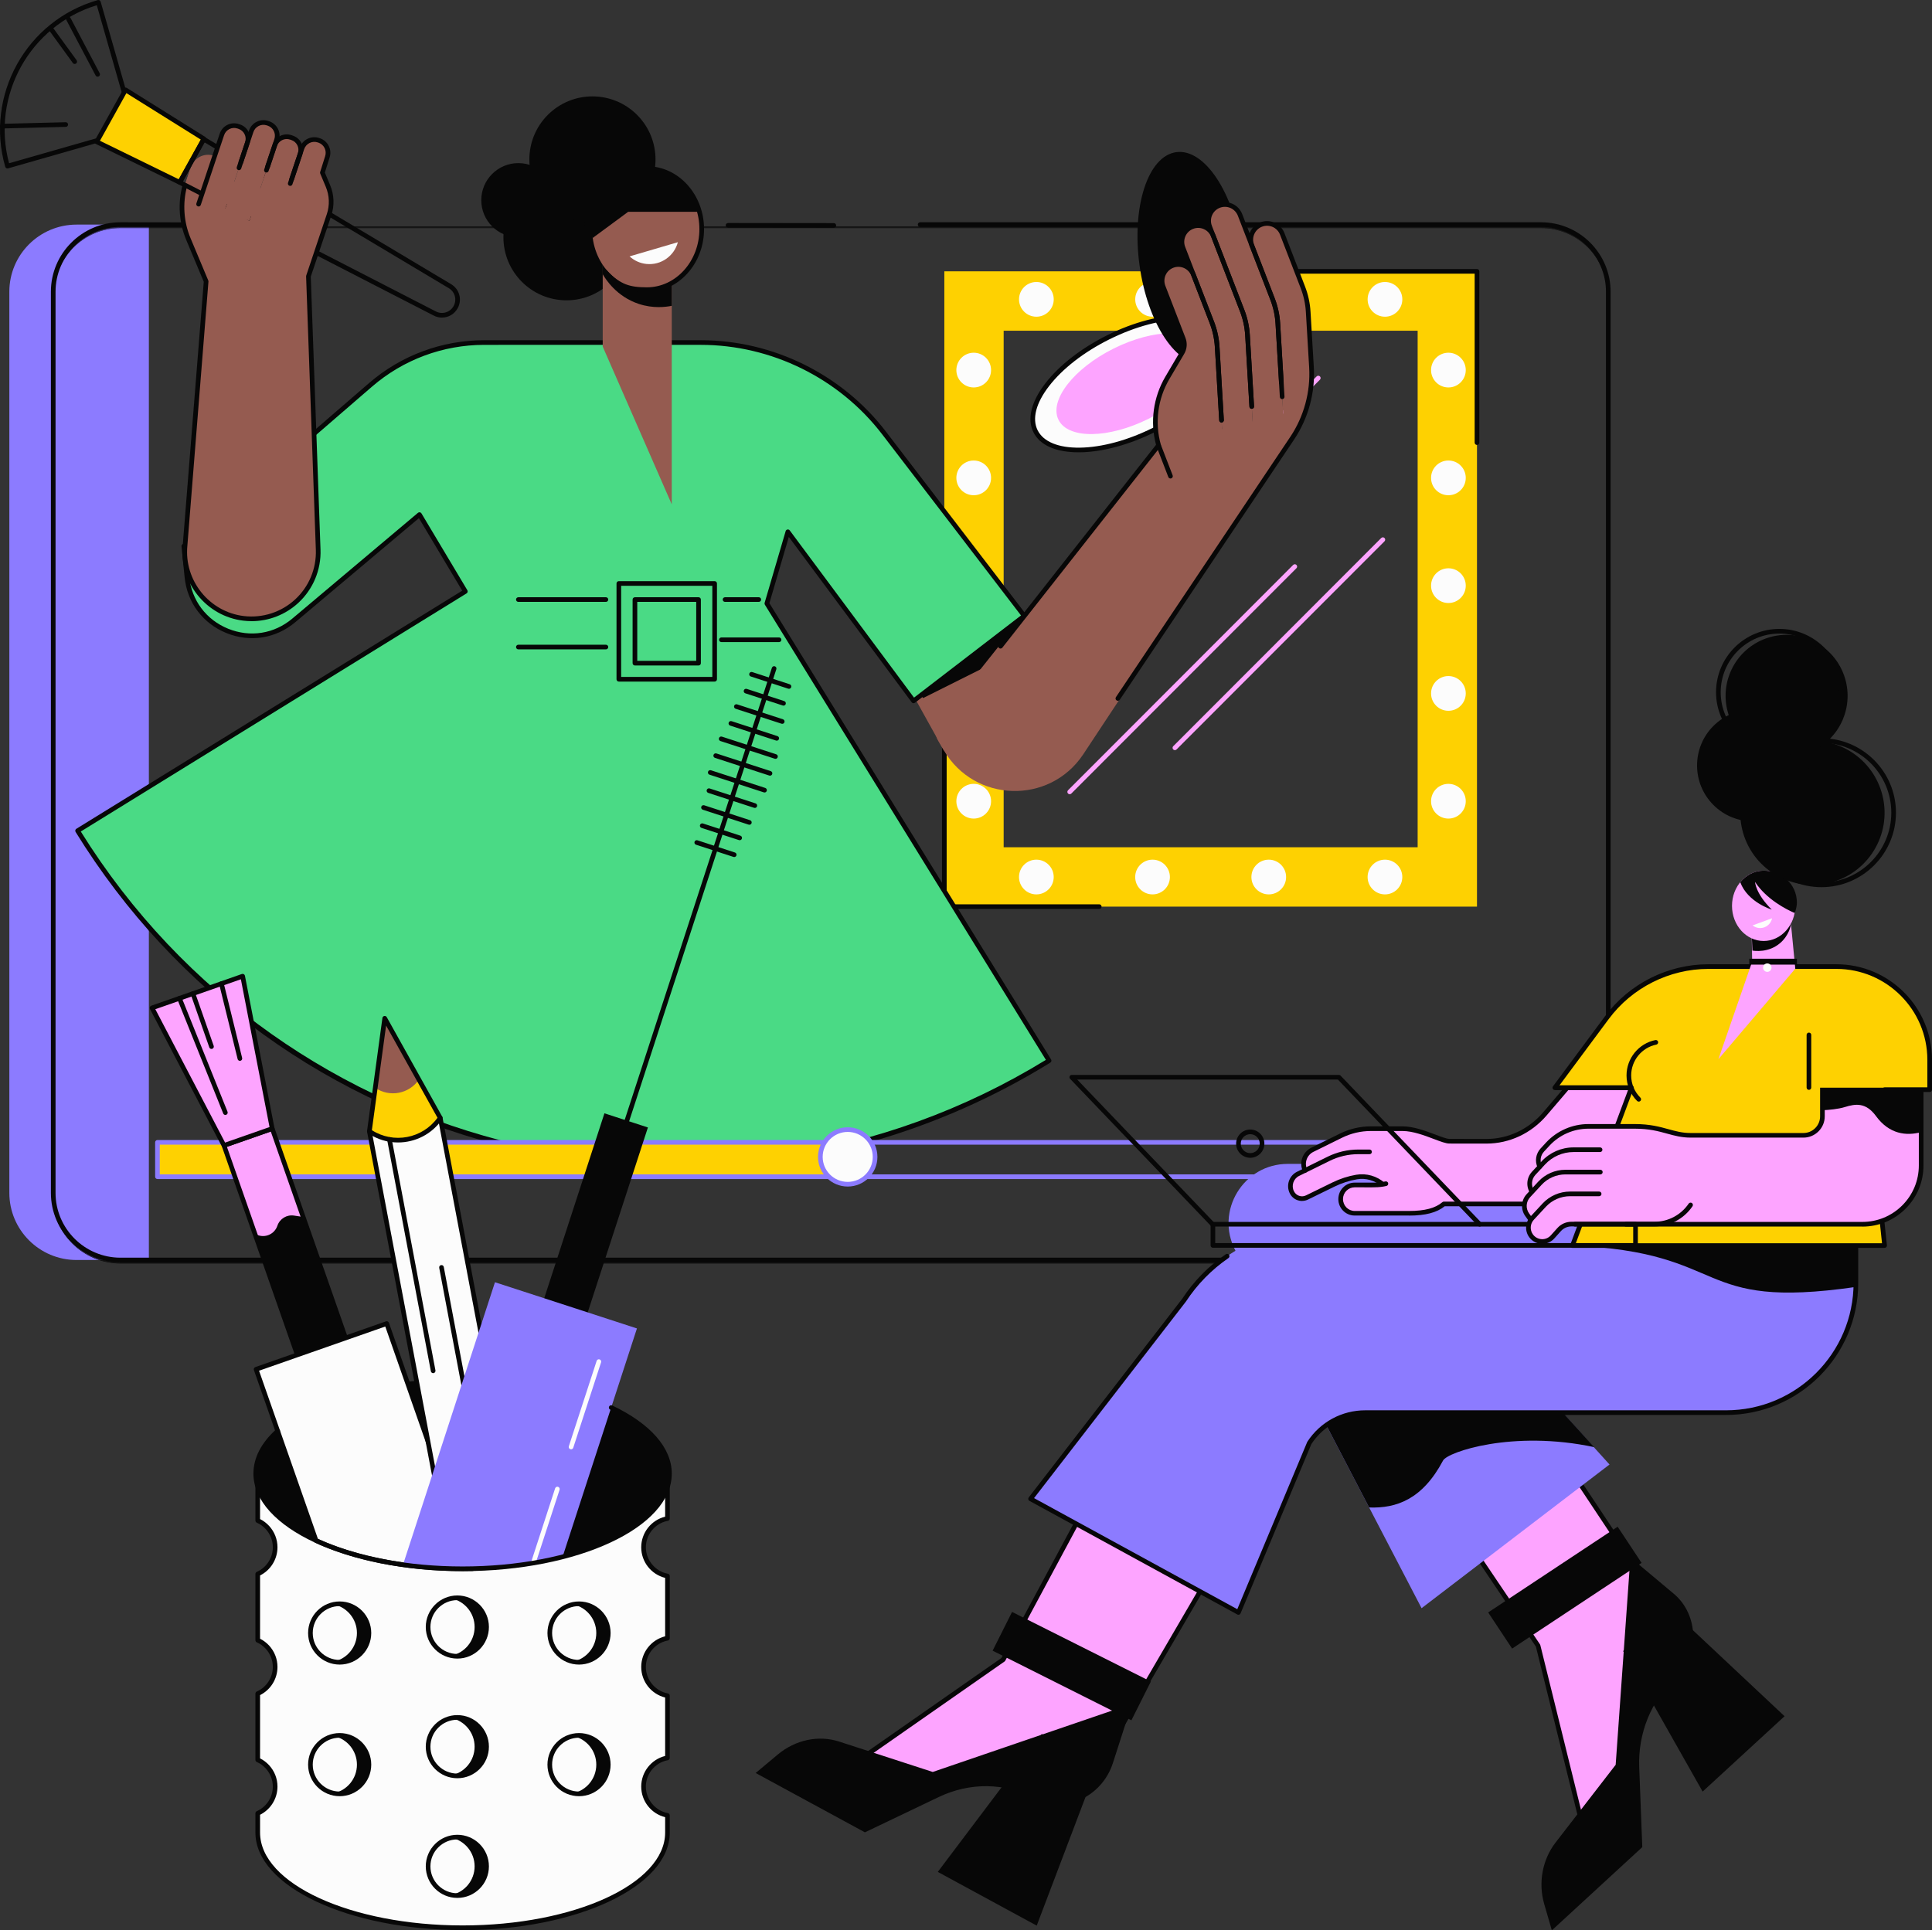 <svg id="_Слой_2" xmlns="http://www.w3.org/2000/svg" width="1080" height="1079.33" viewBox="0 0 1080 1079.33"><rect x="0" y="0" width="1080" height="1079.33" fill="#333333" stroke="none"/><g id="Beauty_541066350"><g id="Beauty_541066350-2"><g><g><path d="M42.83 125.58h40.39V704.52H42.83c-20.77.0-37.61-16.81-37.61-37.54V163.12c0-20.73 16.84-37.54 37.61-37.54z" fill="#8c7bff"/><g><path d="M67.36 127.52c-20.49.0-37.15 16.63-37.15 37.06v503.87c0 20.45 16.66 37.06 37.15 37.06H861.43c20.47.0 37.13-16.61 37.13-37.06V164.58c0-20.43-16.66-37.06-37.13-37.06H67.36zm0 578.14c-20.57.0-37.3-16.68-37.3-37.21V164.58c0-20.51 16.73-37.21 37.3-37.21H861.43c20.55.0 37.28 16.7 37.28 37.21v503.87c0 20.53-16.73 37.21-37.28 37.21H67.36z" fill="#070707"/><path d="M29.92 164.58c0-20.59 16.79-37.35 37.44-37.35H861.43c20.63.0 37.43 16.76 37.43 37.35v503.87c0 16.53-10.82 30.6-25.76 35.5-3.68 1.22-7.6 1.87-11.67 1.87H67.36c-20.65.0-37.44-16.76-37.44-37.37V164.58zm.15 503.87c0 20.53 16.73 37.21 37.3 37.21H861.43c20.55.0 37.28-16.68 37.28-37.21V164.58c0-20.51-16.73-37.21-37.28-37.21H67.36c-20.57.0-37.3 16.7-37.3 37.21v503.87z" fill="#070707"/><path d="M29.89 668.45c0 20.63 16.81 37.39 37.47 37.39H861.43c4.07.0 7.99-.65 11.67-1.88 14.95-4.87 25.79-18.94 25.79-35.5V164.58c0-20.61-16.81-37.39-37.46-37.39H67.36c-20.67.0-37.47 16.78-37.47 37.39v503.87zm37.47 37.69c-20.83.0-37.77-16.91-37.77-37.69V164.58c0-20.77 16.94-37.68 37.77-37.68H861.43c20.81.0 37.75 16.91 37.75 37.68v503.87c0 20.79-16.94 37.69-37.75 37.69H67.36z" fill="#070707"/><path d="M67.36 706.47c-21.01.0-38.09-17.05-38.09-38.02V164.58c0-20.95 17.09-38 38.09-38H861.43c20.99.0 38.08 17.05 38.08 38v503.87c0 20.97-17.09 38.02-38.08 38.02H67.36zm-37.8-38.02c0 20.8 16.96 37.71 37.8 37.71H861.43c20.83.0 37.78-16.91 37.78-37.71V164.58c0-20.79-16.96-37.71-37.78-37.71H67.36c-20.84.0-37.8 16.92-37.8 37.71v503.87z" fill="#070707"/></g><path d="M861.43 705.82H67.36c-21.46.0-38.91-17.42-38.91-38.84V163.12c0-21.42 17.46-38.84 38.91-38.84l81.62.1c.72.0 1.3.58 1.3 1.3.0.72-.58 1.3-1.3 1.3h0l-81.62-.1c-20.02.0-36.31 16.26-36.31 36.24v503.86c0 19.98 16.29 36.24 36.31 36.24H861.43c20.02.0 36.31-16.26 36.31-36.24V163.12c0-19.98-16.29-36.24-36.31-36.24h-347.07c-.72.0-1.3-.58-1.3-1.3s.58-1.3 1.3-1.3h347.07c21.46.0 38.91 17.42 38.91 38.84v503.86c0 21.42-17.46 38.84-38.91 38.84z" fill="#070707"/><path d="M466.1 127.35h0l-59.11-.07c-.72.0-1.3-.58-1.3-1.3.0-.72.58-1.3 1.3-1.3h0l59.11.07c.72.0 1.3.58 1.3 1.3.0.72-.58 1.3-1.3 1.3z" fill="#070707"/></g><g><g><path d="M825.64 506.93H527.89V151.71h297.75V506.93zm-264.59-33.2h231.42V184.92H561.05V473.72z" fill="#fed101"/><g><g><ellipse cx="809.67" cy="206.93" rx="9.7" ry="9.71" fill="#fcfcfc"/><ellipse cx="809.67" cy="267.2" rx="9.7" ry="9.71" fill="#fcfcfc"/><ellipse cx="809.67" cy="327.46" rx="9.7" ry="9.71" fill="#fcfcfc"/><ellipse cx="809.67" cy="387.72" rx="9.7" ry="9.71" fill="#fcfcfc"/><ellipse cx="809.67" cy="447.99" rx="9.7" ry="9.71" fill="#fcfcfc"/></g><g><ellipse cx="544.31" cy="206.93" rx="9.7" ry="9.71" fill="#fcfcfc"/><ellipse cx="544.31" cy="267.2" rx="9.7" ry="9.71" fill="#fcfcfc"/><ellipse cx="544.31" cy="327.46" rx="9.7" ry="9.71" fill="#fcfcfc"/><ellipse cx="544.31" cy="387.72" rx="9.7" ry="9.71" fill="#fcfcfc"/><ellipse cx="544.31" cy="447.99" rx="9.7" ry="9.71" fill="#fcfcfc"/></g><g><ellipse cx="579.34" cy="167.38" rx="9.7" ry="9.71" fill="#fcfcfc"/><ellipse cx="774.21" cy="167.38" rx="9.7" ry="9.71" fill="#fcfcfc"/><ellipse cx="709.25" cy="167.38" rx="9.7" ry="9.71" fill="#fcfcfc"/><ellipse cx="644.3" cy="167.38" rx="9.7" ry="9.71" fill="#fcfcfc"/></g><g><ellipse cx="579.33" cy="490.38" rx="9.7" ry="9.71" fill="#fcfcfc"/><ellipse cx="774.2" cy="490.38" rx="9.7" ry="9.71" fill="#fcfcfc"/><ellipse cx="709.24" cy="490.38" rx="9.7" ry="9.71" fill="#fcfcfc"/><ellipse cx="644.28" cy="490.38" rx="9.7" ry="9.71" fill="#fcfcfc"/></g></g></g><g><g><path d="M656.77 419.44c-.33.0-.67-.13-.92-.38-.51-.51-.51-1.33.0-1.84l116.26-116.4c.51-.51 1.33-.51 1.84.0.51.51.51 1.33.0 1.84l-116.26 116.4c-.25.25-.59.38-.92.38z" fill="#fda4ff"/><path d="M597.96 444.08c-.33.0-.67-.13-.92-.38-.51-.51-.51-1.33.0-1.84l125.84-125.99c.51-.51 1.33-.51 1.84.0.51.51.51 1.33.0 1.84l-125.84 125.99c-.25.25-.59.38-.92.38z" fill="#fda4ff"/></g><g><path d="M643.04 306.69c-.33.0-.67-.13-.92-.38-.51-.51-.51-1.33.0-1.84l93.89-94.01c.51-.51 1.33-.51 1.84.0.51.51.51 1.33.0 1.84l-93.89 94.01c-.25.25-.59.38-.92.38z" fill="#fda4ff"/><path d="M586.84 328.09c-.33.0-.67-.13-.92-.38-.51-.51-.51-1.33.0-1.84l105.37-105.5c.51-.51 1.33-.51 1.84.0.51.51.51 1.33.0 1.84l-105.37 105.5c-.25.25-.59.38-.92.38z" fill="#fda4ff"/></g></g><g><path d="M825.64 248.78c-.72.0-1.3-.58-1.3-1.3v-94.47h-164.6c-.72.0-1.3-.58-1.3-1.3s.58-1.3 1.3-1.3h165.9c.72.0 1.3.58 1.3 1.3v95.77c0 .72-.58 1.3-1.3 1.3z" fill="#070707"/><path d="M614.49 508.23h-86.6c-.72.0-1.3-.58-1.3-1.3V298.05c0-.72.58-1.3 1.3-1.3s1.3.58 1.3 1.3v207.58h85.3c.72.0 1.3.58 1.3 1.3s-.58 1.3-1.3 1.3z" fill="#070707"/></g></g><g><g><path d="M527.65 419.62c-.78-1.32-24.86-44.75-24.86-44.75.0.0 59.75-37.86 60.71-36.9s18.74 25.81 18.74 25.81l-54.58 55.84z" fill="#955b50"/><path d="M577.29 359.66 564.16 341.29 507.48 380.08 516.04 390.31 577.29 359.66z" fill="#070707"/><g><path d="M428.68 337.43l11.75-40.09 70.26 94.56 61.88-47.54-78.41-102.31c-24.4-31.84-62.24-50.52-102.36-50.52h-121.18c-23.3.0-45.82 8.38-63.45 23.62l-104.41 90.25 1.73 17.22c2.93 29.17 37.35 43.14 59.78 24.25l70.23-59.13 25.65 42.96L43.37 464.5c114.47 185.46 357.61 243.01 543.08 128.54l-157.77-255.61z" fill="#4ada85"/><path d="M379.92 653.31c-30.6.0-61.4-3.57-91.93-10.79-102.91-24.36-190.18-87.33-245.72-177.33-.38-.61-.19-1.41.42-1.79l215.69-133.13-24.21-40.55-69.06 58.14c-10.91 9.19-25.31 11.47-38.53 6.11-13.21-5.36-21.95-17.03-23.38-31.22l-1.73-17.22c-.04-.42.12-.84.44-1.11l104.41-90.25c17.86-15.44 40.69-23.94 64.3-23.94H391.8c40.25.0 78.91 19.08 103.39 51.03l78.41 102.31c.44.57.33 1.38-.24 1.82l-61.88 47.54c-.28.21-.63.3-.97.26-.35-.05-.66-.23-.86-.51l-68.7-92.46-10.85 37.03 157.46 255.12c.18.29.24.65.16.98-.08.34-.29.63-.58.81-63.3 39.07-134.65 59.16-207.21 59.16zM45.16 464.93c113.97 183.3 355.45 240.46 539.5 127.69l-157.09-254.5c-.19-.31-.24-.69-.14-1.05l11.75-40.09c.14-.47.53-.83 1.02-.91.49-.09.98.11 1.27.5l69.47 93.5 59.81-45.95-77.62-101.28c-24-31.31-61.88-50.01-101.33-50.01H270.62c-22.98.0-45.21 8.28-62.6 23.3l-103.9 89.8 1.66 16.55c1.33 13.21 9.47 24.08 21.77 29.07 12.3 4.99 25.72 2.87 35.87-5.69l70.23-59.13c.29-.25.68-.35 1.05-.29.38.06.71.29.9.62l25.65 42.96c.36.61.17 1.4-.43 1.77L45.16 464.93z" fill="#070707"/><g><path d="M399.49 381.1h-53.56c-.72.0-1.3-.58-1.3-1.3v-53.56c0-.72.58-1.3 1.3-1.3h53.56c.72.0 1.3.58 1.3 1.3v53.56c0 .72-.58 1.3-1.3 1.3zm-52.26-2.6h50.96v-50.96h-50.96v50.96z" fill="#070707"/><path d="M390.49 372.1h-35.56c-.72.0-1.3-.58-1.3-1.3v-35.56c0-.72.58-1.3 1.3-1.3h35.56c.72.0 1.3.58 1.3 1.3v35.56c0 .72-.58 1.3-1.3 1.3zm-34.26-2.6h32.96v-32.96h-32.96v32.96z" fill="#070707"/><path d="M338.71 336.54h-48.94c-.72.0-1.3-.58-1.3-1.3s.58-1.3 1.3-1.3h48.94c.72.0 1.3.58 1.3 1.3s-.58 1.3-1.3 1.3z" fill="#070707"/><path d="M338.71 363.09h-48.94c-.72.0-1.3-.58-1.3-1.3s.58-1.3 1.3-1.3h48.94c.72.0 1.3.58 1.3 1.3s-.58 1.3-1.3 1.3z" fill="#070707"/><path d="M424.17 336.54H405.3c-.72.0-1.3-.58-1.3-1.3s.58-1.3 1.3-1.3h18.87c.72.0 1.3.58 1.3 1.3s-.58 1.3-1.3 1.3z" fill="#070707"/><path d="M435.49 359.02h-32.22c-.72.0-1.3-.58-1.3-1.3s.58-1.3 1.3-1.3h32.22c.72.0 1.3.58 1.3 1.3s-.58 1.3-1.3 1.3z" fill="#070707"/></g></g><g><path d="M120.58 87.4l-13.09 36.9-3.96-21.39 3.15-9.41c1.76-5.27 7.43-8.15 12.72-6.48l1.18.37z" fill="#955b50"/><path d="M176.15 113.81l-4.29 41.86-50.47 16.4-16.08-38.41c-4.33-10.33-4.75-21.88-1.2-32.5l2.17-6.5 69.87 19.15z" fill="#955b50"/><g><path d="M4.17 94.19c-.22.0-.44-.06-.63-.16-.3-.17-.52-.45-.62-.78C-8.52 53.29 14.69 11.48 54.65.05c.69-.2 1.41.2 1.61.89l20.38 71.21c.09.33.05.69-.11.99-.17.3-.45.52-.78.62L4.52 94.14c-.12.03-.24.05-.36.05zM54.11 2.92C16.71 14.33-5.03 53.5 5.07 91.28l68.7-19.66L54.11 2.92z" fill="#070707"/><path d="M54.59 42.88c-.47.0-.92-.25-1.15-.69L37.09 11.2c-.34-.63-.09-1.42.54-1.76.64-.33 1.42-.09 1.76.54l16.34 30.99c.34.63.09 1.42-.54 1.76-.19.1-.4.15-.61.15z" fill="#070707"/><path d="M41.77 35.76c-.4.0-.8-.19-1.05-.54l-13.36-18.37c-.42-.58-.29-1.39.29-1.82.58-.42 1.39-.29 1.82.29l13.36 18.37c.42.58.29 1.39-.29 1.82-.23.17-.5.25-.76.25z" fill="#070707"/><path d="M1.32 71.83c-.7.0-1.28-.56-1.3-1.27-.02-.72.55-1.31 1.27-1.33l35.43-.89c.7-.02 1.31.55 1.33 1.27.02.72-.55 1.31-1.27 1.33l-35.43.89s-.02.0-.03.0z" fill="#070707"/><path d="M113.99 77.61 100.47 101.97 54.08 79.27 70.2 50.24 113.99 77.61z" fill="#fed101"/><path d="M100.47 103.27c-.19.0-.39-.04-.57-.13l-46.39-22.69c-.32-.16-.56-.44-.67-.78-.11-.34-.07-.71.1-1.02l16.12-29.03c.17-.31.47-.54.81-.63.35-.09.71-.03 1.01.16l43.79 27.37c.59.37.78 1.13.45 1.73l-13.52 24.36c-.24.43-.68.67-1.14.67zm-44.59-24.56 44.05 21.55 12.32-22.2-41.59-25.99-14.79 26.64z" fill="#070707"/><path d="M247.07 177.58c-1.55.0-3.13-.36-4.62-1.13L99.87 103.12c-.31-.16-.55-.44-.65-.78-.1-.34-.06-.7.11-1.01l13.41-24.16c.17-.31.46-.53.8-.62.34-.09.7-.04 1 .14l137.65 82.21c4.68 2.8 6.28 8.72 3.63 13.49-1.84 3.31-5.23 5.18-8.76 5.18zM102.26 101.42l141.39 72.72c3.59 1.85 7.95.53 9.91-3.01 1.96-3.54.78-7.93-2.69-10L114.36 79.61l-12.11 21.81zm152.43 70.35h0z" fill="#070707"/></g><path d="M98.86 88.11h45c4.13.0 7.48 3.35 7.48 7.48h0c0 4.13-3.35 7.48-7.48 7.48h-45v-14.97h0z" transform="translate(-5.22 183.94) rotate(-71.52)" fill="#955b50"/><path d="M113.63 87.51h47.43c4.13.0 7.48 3.35 7.48 7.48h0c0 4.13-3.35 7.48-7.48 7.48h-47.43v-14.97h0z" transform="translate(6.27 198.69) rotate(-71.52)" fill="#955b50"/><path d="M182.97 87.72l-19.7 54.29-14.2-4.74 19.7-54.29c1.28-3.82 5.41-5.88 9.22-4.6l.37.12c3.82 1.28 5.88 5.41 4.6 9.22z" fill="#955b50"/><path d="M183.93 120.14l-11.92 35.21-14.26-4.77 20.09-59.66 5.49 13.06c2.16 5.13 2.37 10.88.61 16.16z" fill="#955b50"/><path d="M162.52 76.8l.77.26c3.71 1.24 5.53 5.77 4.08 10.13l-14.53 43.48-14.2-4.74 14.53-43.48c1.46-4.35 5.64-6.88 9.35-5.64z" fill="#955b50"/><path d="M149.5 94.73c-.14.0-.28-.02-.41-.07-.68-.23-1.05-.96-.82-1.64l5.1-15.26c1.04-3.1-.64-6.46-3.74-7.5l-.49-.16c-1.5-.5-3.11-.39-4.52.32-1.42.71-2.47 1.92-2.97 3.42l-5.79 17.33c-.23.68-.96 1.05-1.64.82-.68-.23-1.05-.96-.82-1.64l5.79-17.33c.72-2.16 2.24-3.91 4.28-4.92 2.04-1.02 4.35-1.18 6.51-.46l.49.16c4.46 1.49 6.87 6.33 5.38 10.79l-5.1 15.26c-.18.54-.69.89-1.23.89z" fill="#070707"/><path d="M162.95 101.72c-.14.0-.28-.02-.41-.07-.68-.23-1.05-.96-.82-1.64l4.81-14.4c1.01-3.02-.63-6.3-3.65-7.31l-.77-.26c-1.46-.49-3.03-.38-4.41.31-1.38.69-2.41 1.87-2.9 3.34l-4.65 13.9c-.23.68-.96 1.05-1.64.82-.68-.23-1.05-.96-.82-1.64l4.65-13.9c.71-2.12 2.2-3.84 4.2-4.84 2-1 4.27-1.16 6.39-.45l.77.26c4.38 1.46 6.75 6.22 5.29 10.6l-4.81 14.4c-.18.54-.69.89-1.23.89z" fill="#070707"/><path d="M172.39 151.99l5.47 155.08c.81 23.02-19.08 41.34-41.96 38.64-20.12-2.37-34.73-20.26-33.04-40.45l14.35-171.72 55.18 18.44z" fill="#955b50"/><path d="M111.01 115.45c-.14.0-.28-.02-.41-.07-.68-.23-1.05-.96-.82-1.64l13.04-39.01c1.48-4.43 6.29-6.84 10.73-5.35l.58.19c2.15.72 3.89 2.23 4.9 4.26 1.01 2.03 1.17 4.33.45 6.47l-4.66 13.95c-.23.68-.96 1.05-1.64.82-.68-.23-1.05-.96-.82-1.64l4.66-13.95c.5-1.49.39-3.08-.32-4.49-.7-1.41-1.91-2.45-3.4-2.95l-.58-.19c-3.08-1.03-6.41.64-7.44 3.71l-13.04 39.01c-.18.54-.69.89-1.23.89z" fill="#070707"/><path d="M140.59 347.31c-1.51.0-3.02-.09-4.54-.27-20.75-2.45-35.95-21.36-33.9-42.15l11.75-147.35-9.79-23.37c-4.01-9.57-4.77-20.36-2.14-30.39.18-.69.89-1.11 1.59-.93.69.18 1.11.89.93 1.59-2.48 9.48-1.77 19.69 2.02 28.73l9.91 23.66c.08.19.11.4.1.61l-11.78 147.69c-1.92 19.42 12.26 37.05 31.61 39.33 10.45 1.23 20.88-2.15 28.62-9.28 7.74-7.13 11.96-17.25 11.59-27.76l-5.45-152.89c0-.16.02-.31.07-.46l11.52-34.34c1.67-4.98 1.46-10.4-.57-15.24l-3.12-7.44c-.12-.28-.13-.6-.04-.89l2.78-8.81c.51-1.54.4-3.16-.31-4.59-.71-1.43-1.94-2.5-3.46-3.01l-.37-.12c-1.51-.51-3.14-.39-4.57.32-1.43.71-2.5 1.94-3.01 3.46l-6.57 19.65c-.23.68-.96 1.05-1.64.82-.68-.23-1.05-.96-.82-1.64l6.57-19.65c.73-2.18 2.26-3.94 4.31-4.96 2.05-1.02 4.38-1.19 6.56-.46l.37.12c2.18.73 3.94 2.26 4.96 4.31s1.19 4.38.46 6.56l-2.63 8.34 2.94 7c2.28 5.43 2.51 11.49.64 17.07l-11.45 34.11 5.44 152.66c.4 11.27-4.13 22.12-12.42 29.77-7.17 6.61-16.51 10.22-26.15 10.22z" fill="#070707"/></g><g><g><ellipse cx="632.33" cy="214.46" rx="59.73" ry="28.87" transform="translate(-29.22 304.96) rotate(-26.52)" fill="#fcfcfc"/><path d="M602.88 252.9c-12.64.0-21.56-3.95-25.16-11.17-3.68-7.37-1.31-17.12 6.67-27.45 7.78-10.07 20.02-19.58 34.46-26.8 30.11-15.03 60.65-15.15 68.08-.26 7.43 14.88-11.03 39.22-41.14 54.25-14.45 7.21-29.41 11.27-42.13 11.43-.26.0-.53.0-.79.0zm58.98-74.32c-11.91.0-26.9 3.76-41.85 11.23-14.1 7.04-26.02 16.29-33.57 26.06-7.34 9.5-9.61 18.27-6.4 24.7 3.21 6.43 11.61 9.89 23.59 9.73 12.34-.16 26.9-4.12 41.01-11.16 28.83-14.39 46.76-37.16 39.97-50.76-3.27-6.55-11.68-9.8-22.75-9.8z" fill="#070707"/></g><ellipse cx="632.33" cy="214.46" rx="45.38" ry="21.93" transform="translate(-29.22 304.95) rotate(-26.52)" fill="#fda4ff"/><ellipse cx="665.59" cy="144.21" rx="28.87" ry="59.73" transform="translate(-13.37 91.12) rotate(-7.75)" fill="#070707"/></g><g><path d="M711.36 167.22l-18.16-47.05c-1.81-4.68-7.07-7.01-11.75-5.21-4.68 1.81-7.01 7.07-5.21 11.75l18.16 47.05c1.69 4.39 2.7 9.01 2.98 13.71l3.11 52.52 16.96-6.55-3.11-52.52c-.28-4.7-1.28-9.32-2.98-13.71z" fill="#955b50"/><path d="M694.4 173.77l-16.13-41.8c-1.81-4.68-7.07-7.01-11.75-5.21-4.68 1.81-7.01 7.07-5.21 11.75l16.13 41.8c1.69 4.39 2.7 9.01 2.98 13.71l3.11 52.52 16.96-6.55-3.11-52.52c-.28-4.7-1.28-9.32-2.98-13.71z" fill="#955b50"/><path d="M677.45 180.31l-10.27-26.59c-1.81-4.68-7.07-7.01-11.75-5.21-4.68 1.81-7.01 7.07-5.21 11.75l11.25 29.13c1 2.58.76 5.47-.64 7.85l-10.32 17.53c-6.21 10.56-7.26 23.38-2.85 34.81l3.63 9.4 32.24-12.45-3.11-52.52c-.28-4.7-1.28-9.32-2.98-13.71z" fill="#955b50"/><path d="M722.46 244.82c7.75-11.63 11.49-25.46 10.66-39.41l-1.84-31.03c-.28-4.69-1.28-9.32-2.97-13.7l-11.56-29.94c-1.81-4.68-7.07-7.01-11.75-5.21-4.68 1.81-7.01 7.07-5.21 11.75l11.55 29.93c1.69 4.39 2.7 9.01 2.98 13.71l2.98 50.33-69.6 17.73-122.57 154.09c-2.49 3.16-2.79 7.53-.75 11l3.26 5.54c17.16 29.21 58.96 30.44 77.81 2.29l116.99-177.08z" fill="#955b50"/><path d="M699.73 228.6c-.68.0-1.26-.53-1.3-1.22l-2.36-39.83c-.27-4.57-1.24-9.05-2.89-13.32l-18.16-47.05c-2.06-5.34.61-11.37 5.95-13.43 2.59-1 5.41-.93 7.95.19 2.54 1.12 4.48 3.17 5.48 5.76l18.16 47.05c1.75 4.52 2.78 9.26 3.06 14.1l2.42 40.94c.04.72-.5 1.33-1.22 1.37-.7.05-1.33-.5-1.37-1.22l-2.42-40.94c-.27-4.57-1.24-9.05-2.89-13.32l-18.16-47.05c-.75-1.94-2.21-3.47-4.11-4.32-1.9-.84-4.02-.89-5.96-.14-4.01 1.55-6.01 6.06-4.46 10.07l18.16 47.05c1.75 4.52 2.77 9.26 3.06 14.1l2.36 39.83c.04.72-.5 1.33-1.22 1.37-.03.0-.05.0-.08.0z" fill="#070707"/><path d="M682.84 236.25c-.68.0-1.26-.53-1.3-1.22l-2.42-40.94c-.27-4.57-1.24-9.05-2.89-13.32l-16.14-41.8c-2.06-5.34.61-11.37 5.95-13.43 2.59-1 5.41-.93 7.95.19 2.54 1.12 4.48 3.17 5.48 5.76l16.14 41.8c1.75 4.52 2.77 9.26 3.06 14.1l2.36 39.83c.04.72-.5 1.33-1.22 1.37-.72.05-1.33-.5-1.37-1.22l-2.36-39.83c-.27-4.57-1.24-9.05-2.89-13.32l-16.14-41.8c-.75-1.94-2.21-3.47-4.11-4.32-1.9-.84-4.02-.89-5.96-.14-4.01 1.55-6.01 6.06-4.46 10.07l16.14 41.8c1.75 4.52 2.77 9.26 3.06 14.1l2.42 40.94c.04.72-.5 1.33-1.22 1.37-.03.0-.05.0-.08.0z" fill="#070707"/><path d="M624.89 391.82c-.25.0-.5-.07-.72-.22-.6-.4-.76-1.21-.36-1.8l97.57-145.7c7.54-11.32 11.25-25.03 10.45-38.61l-1.84-31.03c-.27-4.57-1.24-9.05-2.89-13.32l-11.55-29.93c-1.55-4.01-6.06-6.01-10.07-4.46-4.01 1.55-6.01 6.06-4.46 10.07l11.55 29.93c1.74 4.52 2.77 9.26 3.06 14.1l1.95 33.01c.04.72-.5 1.33-1.22 1.37-.71.04-1.33-.5-1.37-1.22l-1.95-33.01c-.27-4.57-1.24-9.05-2.89-13.32l-11.55-29.93c-1-2.59-.93-5.41.19-7.95 1.12-2.54 3.17-4.48 5.76-5.48 5.35-2.06 11.37.61 13.43 5.95l11.55 29.93c1.75 4.52 2.78 9.26 3.06 14.1l1.84 31.03c.84 14.14-3.03 28.42-10.88 40.21l-97.57 145.7c-.25.37-.66.58-1.08.58z" fill="#070707"/><path d="M559.3 362.64c-.28.0-.56-.09-.8-.28-.56-.44-.66-1.26-.22-1.83l87.95-111.83c-3.42-12.78-1.54-26.6 5.17-38.02l8.3-14.11c1.21-2.05 1.41-4.5.55-6.72l-11.25-29.13c-2.06-5.34.61-11.37 5.95-13.43 5.35-2.06 11.37.61 13.43 5.95l10.27 26.59c1.74 4.52 2.77 9.26 3.06 14.1l2.42 40.94c.04.72-.5 1.33-1.22 1.37-.73.04-1.33-.5-1.37-1.22l-2.42-40.94c-.27-4.57-1.24-9.05-2.89-13.32l-10.27-26.59c-1.55-4.01-6.07-6.01-10.07-4.46-4.01 1.55-6.01 6.06-4.46 10.07l11.25 29.13c1.14 2.97.88 6.24-.73 8.98l-8.3 14.11c-6.47 11-8.2 24.35-4.74 36.63.11.4.03.83-.23 1.16l-88.36 112.34c-.26.33-.64.5-1.02.5z" fill="#070707"/><path d="M654.31 267.55c-.52.0-1.01-.32-1.21-.83l-6.57-17.03c-.26-.67.07-1.42.74-1.68.67-.26 1.42.07 1.68.74l6.57 17.03c.26.67-.07 1.42-.74 1.68-.15.06-.31.09-.47.09z" fill="#070707"/></g></g><g><circle cx="316.68" cy="132.66" r="35.26" fill="#070707"/><circle cx="331.18" cy="89.16" r="35.26" transform="translate(33.95 260.29) rotate(-45)" fill="#070707"/><path d="M336.92 193.79 375.52 282V138.7H336.92v55.09z" fill="#955b50"/><path d="M336.93 153.33v-14.63h38.59V171c-3.48.69-10.42 1.57-18.4-1.06-12.48-4.11-18.6-13.87-20.2-16.61z" fill="#070707"/><ellipse cx="361.64" cy="128.1" rx="30.63" ry="33.85" fill="#955b50"/><path d="M361.64 163.25c-9.88.0-16.36-1.61-24.42-10.43-.48-.53-.45-1.35.08-1.84.53-.48 1.35-.45 1.84.08 7.45 8.15 13.19 9.59 22.5 9.59 16.17.0 29.33-14.6 29.33-32.55s-13.16-32.55-29.33-32.55c-10.38.0-19.77 5.9-25.14 15.78-.34.63-1.13.86-1.76.52-.63-.34-.86-1.13-.52-1.76 5.74-10.57 16.25-17.14 27.42-17.14 17.6.0 31.93 15.77 31.93 35.15s-14.32 35.15-31.93 35.15z" fill="#070707"/><path d="M361.64 94.25c-16.91.0-34.98 15.16-34.98 33.85.0 1.68 4.46 3.33 4.68 4.95l19.83-14.63h39.82c-3.77-13.98-15.48-24.17-29.35-24.17z" fill="#070707"/><path d="M351.94 143.35c2.52 2.31 5.77 3.87 9.43 4.24 8.17.83 15.53-4.47 17.56-12.17l-26.99 7.93z" fill="#fcfcfc"/><circle cx="289.77" cy="111.93" r="20.73" fill="#070707"/></g></g><g><path d="M88.02 638.72h382.45v19.22H88.02z" fill="#fed101"/><path d="M847.91 659.25H88.02c-.72.0-1.3-.58-1.3-1.3v-19.22c0-.72.58-1.3 1.3-1.3H847.91c.72.0 1.3.58 1.3 1.3v19.22c0 .72-.58 1.3-1.3 1.3zm-758.59-2.6H846.61v-16.63H89.32v16.63z" fill="#8c7bff"/><ellipse cx="473.88" cy="646.87" rx="15.3" ry="15.27" fill="#fcfcfc"/><path d="M473.88 663.44c-9.15.0-16.6-7.43-16.6-16.57s7.45-16.57 16.6-16.57 16.6 7.43 16.6 16.57-7.45 16.57-16.6 16.57zm0-30.54c-7.72.0-14 6.27-14 13.97s6.28 13.97 14 13.97 14-6.27 14-13.97-6.28-13.97-14-13.97z" fill="#8c7bff"/></g></g><g><g><g><path d="M919.82 884.71 813.03 723.83 743.07 746.97 859.79 920.17 887.14 1030.93 907.79 1007.04 919.82 884.71z" fill="#fda4ff"/><path d="M887.14 1032.23c-.1.0-.2-.01-.3-.04-.47-.11-.84-.48-.96-.95l-27.3-110.54-116.6-173c-.23-.34-.28-.76-.15-1.15s.44-.69.82-.81l69.97-23.15c.56-.18 1.17.03 1.49.52l106.79 160.88c.17.25.24.55.21.85l-12.03 122.34c-.03.27-.13.52-.31.72l-20.65 23.89c-.25.29-.61.45-.98.45zm-142.04-284.56 115.77 171.77c.09.13.15.27.18.41l26.75 108.33 18.74-21.68 11.94-121.47-105.99-159.67-67.4 22.3z" fill="#070707"/><g><path d="M936.47 938.45c13.7-12.61 13.32-35.47-.8-47.31l-23.84-19.98-.04-.99-.17.81-.37-.31.02 1.97-8.1 114.12-33.57 43.44c-7.41 9.59-9.81 22.53-6.39 34.36l4.28 14.77 50.24-46.24.32-.29-1.72-44.74c-.73-18.93 6.71-37.23 20.15-49.6z" fill="#070707"/><path d="M997.58 959.6 951.78 1001.74 907.34 923.17 933.31 899.27 997.58 959.6z" fill="#070707"/></g><path d="M831.37 875.63h86.8v24.24H831.37z" transform="translate(2094.26 1144.97) rotate(146.49)" fill="#070707"/></g><g><path d="M614.29 986.89 461.18 997.47 560.81 927.94 656.39 749.84 729.41 789.51 614.29 986.89z" fill="#fda4ff"/><path d="M461.18 998.77c-.55.0-1.04-.34-1.22-.87-.19-.55.0-1.16.48-1.5l99.37-69.36 95.44-177.82c.16-.3.44-.53.77-.63.33-.1.69-.06.99.1l73.02 39.66c.31.17.54.45.63.79.1.34.05.7-.13 1L615.41 987.52c-.22.37-.6.61-1.03.64l-153.11 10.59s-.06.0-.09.0zm195.74-247.16-94.97 176.94c-.1.18-.23.33-.4.45l-95.78 66.85 147.74-10.22 114.1-195.63-70.69-38.4zm-42.63 235.28h0z" fill="#070707"/><g><path d="M578.15 1005.54c16.55 8.99 37.8-.59 43.99-19.82l10.44-32.47.91-.44-.82.15.16-.51-1.83.81-109.59 37.51-52.28-16.98c-11.54-3.75-24.48-1.02-34.36 7.24l-12.34 10.32 60.67 32.96.39.21 41.27-19.73c17.46-8.35 37.16-8.07 53.39.75z" fill="#070707"/><path d="M579.53 1076.69 524.23 1046.65 582.36 969.54 613.72 986.57 579.53 1076.69z" fill="#070707"/></g><path d="M555.74 919.47h86.8v24.24H555.74z" transform="translate(716.74 2032.95) rotate(-153.35)" fill="#070707"/></g><g><path d="M967.68 650.77H719.92c-24.85.0-40.84 26.35-29.37 48.39l104.12 200.04 105.06-80.34-72.63-80.29c-2.81-5.4 1.1-11.85 7.19-11.85h133.4v-75.95z" fill="#8c7bff"/><path d="M826.48 732.64c0 .1-1.01 2.82.61 5.93.0.0.0.0.0.0l64.05 70.57c-45.57-9.71-81.93 2.74-84.44 7.46-11.59 21.85-26.16 26.83-41.34 26.29l-57.38-110.25h118.51z" fill="#070707"/></g><g><path d="M736.44 686.69h301.03v30.59c0 40.07-32.48 72.55-72.55 72.55H763.2c-12.62.0-24.39 6.38-31.27 16.96l-39.63 94.78-116.21-63.53 85.79-111.05c16.46-25.15 44.5-40.3 74.56-40.3z" fill="#8c7bff"/><path d="M1037.41 719.58c-92.02 13.27-68.96-19.41-158.39-23.14l3.64-9.75h154.81s-.03 32.12-.06 32.89z" fill="#070707"/><path d="M692.3 902.88c-.22.0-.43-.05-.62-.16l-116.21-63.53c-.33-.18-.57-.5-.65-.87-.08-.37.01-.76.24-1.06l85.79-111.05c6.42-9.81 14.65-18.22 24.39-24.92.59-.41 1.4-.26 1.81.34.41.59.26 1.4-.34 1.81-9.46 6.5-17.45 14.67-23.75 24.28l-84.92 109.93 113.61 62.11 39.07-93.45c.03-.07.07-.14.11-.21 7.15-10.99 19.25-17.55 32.36-17.55h201.72c39.29.0 71.25-31.96 71.25-71.25v-21.57c0-.72.58-1.3 1.3-1.3s1.3.58 1.3 1.3v21.57c0 40.72-33.13 73.85-73.85 73.85h-201.72c-12.19.0-23.44 6.08-30.12 16.27l-39.58 94.67c-.14.34-.42.6-.77.73-.14.05-.29.07-.43.07z" fill="#070707"/></g></g><g><g><path d="M889.36 656.63l45.84-58.53h-50.5l-21.14 24.73c-8.14 9.52-20.05 15.01-32.58 15h-36.31s0 35.21.0 35.21l60.95.02c13.17.0 25.61-6.05 33.74-16.43z" fill="#fda4ff"/><g><path d="M729.62 654.66l1.32 2.68 13.21-.83 10.47-11.68h85.79v-6.76h-30.17c-4.34.0-16.36-7.01-26.16-7.01h-17.84c-5.72.0-11.37 1.32-16.5 3.85l-16.08 7.93c-4.37 2.15-6.18 7.44-4.03 11.82z" fill="#fda4ff"/><path d="M745.41 662.35l-14.77 7.22c-3.15 1.55-6.96.25-8.49-2.91l-.03-.05c-1.85-3.8-.29-8.39 3.51-10.26l17.14-8.44c5.13-2.53 10.78-3.84 16.5-3.84h81.14v24.76h-60.43l-6.19-5.9c-4.12-3.92-9.85-5.73-15.45-4.77-3.68.63-8.14 1.86-12.92 4.2z" fill="#fda4ff"/><path d="M727.85 671.52c-.83.0-1.67-.14-2.48-.42-1.93-.66-3.49-2.04-4.39-3.88-2.19-4.49-.35-9.87 4.08-12.05l17.14-8.44c5.28-2.6 11.19-3.98 17.07-3.98h6.31c.72.0 1.3.58 1.3 1.3s-.58 1.3-1.3 1.3h-6.31c-5.49.0-11 1.28-15.92 3.71l-17.14 8.44c-3.15 1.55-4.45 5.37-2.92 8.52.62 1.26 1.65 2.17 2.92 2.61 1.28.44 2.65.35 3.86-.25l14.77-7.22c4.27-2.09 8.73-3.54 13.27-4.31 5.76-.98 11.6.7 16.04 4.62.54.48.59 1.3.11 1.83-.47.54-1.3.59-1.84.11-3.84-3.4-8.9-4.86-13.87-4.01-4.29.73-8.52 2.11-12.57 4.08l-14.77 7.22c-1.06.52-2.21.79-3.36.79z" fill="#070707"/><path d="M773.24 662.18c-1.35.23-2.8.35-4.4.35-.59.06-3.08.04-11.75.02-4.34-.01-7.88 3.51-7.88 7.85v.11c0 4.33 3.51 7.85 7.85 7.85h32.95c23.06.0 22.03-17.52 22.03-17.52v-8.86h-7.37c-16.58.0-20.49 8.36-31.42 10.2z" fill="#fda4ff"/></g><path d="M787.69 679.66h-30.4c-5.04.0-9.15-4.1-9.15-9.15.0-2.56.95-4.86 2.69-6.59 1.73-1.73 4.02-2.67 6.47-2.67h4.33c4.7.02 6.29.03 6.69-.01.05.0.09.0.14.0 2.13.0 4.08-.22 5.96-.66.7-.16 1.4.26 1.57.96.17.7-.26 1.4-.96 1.57-2.06.49-4.18.73-6.5.74-.57.05-1.81.05-6.9.03h-4.31s-.01-.01-.02-.01c-1.75.0-3.39.68-4.63 1.92-1.24 1.24-1.92 2.88-1.92 4.64.0 3.72 2.94 6.66 6.55 6.66h30.4c8.78.0 14.69-1.56 18.62-4.92.23-.2.53-.31.84-.31h48.49c12.63.0 24.86-5.98 32.7-16l44.19-56.43h-47.24l-20.75 24.27c-8.54 9.99-20.77 15.72-33.55 15.72h-.02l-20.74-.02c-1.97.0-4.95-1.12-8.71-2.55-5.26-1.99-11.8-4.46-17.45-4.46h-17.84c-5.49.0-11 1.28-15.93 3.71l-16.08 7.93c-3.69 1.82-5.23 6.16-3.52 9.9.3.65.01 1.42-.64 1.72-.66.3-1.43.01-1.72-.64-2.3-5.02-.22-10.87 4.74-13.31l16.08-7.93c5.28-2.6 11.19-3.98 17.08-3.98h17.84c6.12.0 12.91 2.57 18.37 4.63 3.24 1.22 6.3 2.38 7.79 2.38l20.74.02h.01c12.02.0 23.53-5.4 31.57-14.81l21.14-24.73c.25-.29.61-.46.99-.46h50.5c.5.0.95.28 1.17.73.22.45.16.98-.15 1.37l-45.84 58.53c-8.33 10.64-21.33 17-34.75 17h-48.02c-4.41 3.56-10.76 5.23-19.93 5.23z" fill="#070707"/></g><path d="M879.02 696.44H1053.5L1042.5 592.27H917.91L879.02 696.44z" fill="#fed101"/><path d="M1053.5 697.74H879.02c-.43.0-.82-.21-1.07-.56-.24-.35-.3-.8-.15-1.2l38.89-104.17c.19-.51.68-.84 1.22-.84h124.59c.67.0 1.22.5 1.29 1.16l11.01 104.17c.04.37-.08.73-.33 1.01-.25.27-.6.43-.97.43zm-172.61-2.6h171.17l-10.73-101.57H918.81l-37.92 101.57z" fill="#070707"/><g><path d="M1073.94 651.62v-72.96h-55.2v45.51c0 5.86-4.75 10.61-10.61 10.61l-90.79-.03v49.74l123.69.02c18.17.0 32.91-14.73 32.91-32.9z" fill="#fda4ff"/><path d="M1073.94 633.02v-54.36h-55.2v42.11c3.7-.16 8.75-.6 12.67-1.81 5.87-1.81 11.63-2.65 17.28 5.08 7.41 10.13 16.92 11.23 25.25 8.97z" fill="#070707"/><g><path d="M862.73 650.22l-5.4 5.83c-2.73 2.95-3 7.4-.65 10.66l5.3 7.36 12.85-14.33h80.71v-16.89h-75.94c-6.4.0-12.52 2.67-16.87 7.37z" fill="#fda4ff"/><path d="M865.22 639.69l-3.05 3.3c-2.73 2.95-3 7.4-.65 10.66l5.3 7.36 12.85-14.33h75.88v-11.75h-12.88c-5.33.0-14.83-5.14-26.85-5.14h-27.92c-8.6.0-16.82 3.59-22.66 9.9z" fill="#fda4ff"/><path d="M856.68 668.01c-.4.0-.8-.19-1.06-.54-2.7-3.74-2.38-8.92.76-12.3l5.4-5.83c4.58-4.95 11.08-7.79 17.82-7.79h14.86c.72.0 1.3.58 1.3 1.3s-.58 1.3-1.3 1.3H879.6c-6.02.0-11.82 2.53-15.91 6.95l-5.4 5.83c-2.3 2.48-2.53 6.27-.55 9.02.42.58.29 1.39-.3 1.81-.23.17-.49.24-.76.24z" fill="#070707"/><path d="M860.85 661.57l-6.48 7c-2.73 2.95-3 7.4-.65 10.66l5.3 7.36 12.85-14.33h50v-16.89h-46.81c-5.39.0-10.54 2.25-14.21 6.21z" fill="#fda4ff"/><path d="M855.78 683.4c-.4.0-.8-.19-1.06-.54l-2.06-2.87c-2.7-3.74-2.38-8.92.76-12.3l6.48-7c3.9-4.21 9.42-6.63 15.16-6.63h19.54c.72.0 1.3.58 1.3 1.3s-.58 1.3-1.3 1.3h-19.54c-5.02.0-9.85 2.11-13.26 5.79l-6.48 7c-2.3 2.48-2.53 6.27-.55 9.02l2.06 2.87c.42.58.29 1.39-.29 1.81-.23.17-.5.25-.76.25z" fill="#070707"/><path d="M863.21 673.87l-6.76 7.3c-2.5 2.71-2.76 6.8-.6 9.79 2.89 4.01 8.76 4.33 12.06.64l3.67-4.09c1.75-1.95 4.25-3.07 6.88-3.07h41.99c10.98.0 18.7-.63 29.28-16.9h-72.05c-5.49.01-10.73 2.3-14.46 6.33z" fill="#fda4ff"/><path d="M862.15 695.48c-.16.0-.32.0-.49-.01-2.75-.15-5.25-1.51-6.86-3.75-2.51-3.48-2.21-8.29.7-11.44l6.76-7.3c3.96-4.28 9.58-6.74 15.41-6.74h16.26c.72.0 1.3.58 1.3 1.3s-.58 1.3-1.3 1.3h-16.26c-5.11.0-10.03 2.15-13.51 5.9l-6.76 7.3c-2.08 2.24-2.29 5.67-.5 8.15 1.15 1.59 2.93 2.57 4.89 2.67 1.93.11 3.83-.67 5.14-2.14l3.67-4.09c2-2.23 4.86-3.5 7.85-3.5h46.44c7.65.0 14.78-3.79 19.08-10.13.4-.59 1.21-.75 1.8-.35.59.4.75 1.21.35 1.81-4.78 7.05-12.72 11.27-21.23 11.27h-46.44c-2.25.0-4.41.96-5.91 2.64l-3.67 4.09c-1.73 1.93-4.16 3.01-6.73 3.01z" fill="#070707"/></g><path d="M1041.04 685.82H908.87c-.72.0-1.3-.58-1.3-1.3s.58-1.3 1.3-1.3h132.17c8.44.0 16.38-3.29 22.34-9.25 5.97-5.97 9.26-13.91 9.26-22.35v-71.66h-52.6v44.21c0 3.18-1.24 6.17-3.49 8.42-2.25 2.25-5.24 3.49-8.42 3.49h-63.06c-5.03.0-8.95-1.08-13.1-2.22-4.94-1.36-10.05-2.77-18.03-2.77h-26.06c-8.22.0-16.13 3.46-21.71 9.49l-3.05 3.3c-1.99 2.14-2.47 5.24-1.22 7.88.3.65.03 1.42-.62 1.73-.65.31-1.42.03-1.73-.62-1.69-3.6-1.04-7.82 1.67-10.75l3.05-3.3c6.07-6.56 14.68-10.32 23.62-10.32h26.06c8.33.0 13.85 1.52 18.72 2.87 4.14 1.14 7.72 2.13 12.4 2.13h63.06c2.49.0 4.82-.97 6.58-2.73 1.76-1.76 2.73-4.1 2.73-6.58v-45.51c0-.72.58-1.3 1.3-1.3h55.2c.72.0 1.3.58 1.3 1.3v72.96c0 9.14-3.56 17.73-10.02 24.19-6.46 6.46-15.05 10.01-24.18 10.01z" fill="#070707"/></g><path d="M1078.7 608.18v-15.58c0-28.8-23.35-52.15-52.15-52.15h-71.54c-22.37.0-43.43 10.59-56.76 28.55l-29.09 39.18h209.54z" fill="#fed101"/><path d="M1078.7 610.6h-25.2c-.72.0-1.3-.58-1.3-1.3s.58-1.3 1.3-1.3h23.9v-15.4c0-28.04-22.81-50.85-50.85-50.85h-71.54c-21.86.0-42.69 10.48-55.72 28.03l-27.55 37.11h39.46c.72.0 1.3.58 1.3 1.3s-.58 1.3-1.3 1.3h-42.04c-.49.0-.94-.28-1.16-.72-.22-.44-.18-.96.12-1.36l29.09-39.18c13.52-18.21 35.13-29.08 57.81-29.08h71.54c29.47.0 53.45 23.98 53.45 53.45v16.7c0 .72-.58 1.3-1.3 1.3z" fill="#070707"/><path d="M911.97 609.48h-41.65c-.72.0-1.3-.58-1.3-1.3s.58-1.3 1.3-1.3h41.65c.72.0 1.3.58 1.3 1.3s-.58 1.3-1.3 1.3z" fill="#070707"/><path d="M1011.2 609.38c-.72.0-1.3-.58-1.3-1.3v-29.42c0-.72.58-1.3 1.3-1.3s1.3.58 1.3 1.3v29.42c0 .72-.58 1.3-1.3 1.3z" fill="#070707"/><g><path d="M827.14 685.83c-.34.0-.68-.13-.94-.4l-78.3-81.8H602.18l76.58 80c.5.52.48 1.34-.04 1.84-.52.5-1.34.48-1.84-.04l-78.68-82.2c-.36-.38-.46-.93-.26-1.41.2-.48.68-.79 1.2-.79h149.32c.35.0.69.15.94.4l78.68 82.2c.5.52.48 1.34-.04 1.84-.25.24-.57.36-.9.36z" fill="#070707"/><path d="M914.27 697.66H678.02c-.72.0-1.3-.58-1.3-1.3v-11.84c0-.72.58-1.3 1.3-1.3H854.2c.72.0 1.3.58 1.3 1.3s-.58 1.3-1.3 1.3H679.32v9.24h233.65v-9.24H880.4c-.72.0-1.3-.58-1.3-1.3s.58-1.3 1.3-1.3h33.87c.72.0 1.3.58 1.3 1.3v11.84c0 .72-.58 1.3-1.3 1.3z" fill="#070707"/><path d="M698.9 647.36c-4.36.0-7.9-3.54-7.9-7.9s3.54-7.9 7.9-7.9 7.9 3.54 7.9 7.9-3.54 7.9-7.9 7.9zm0-13.2c-2.92.0-5.3 2.38-5.3 5.3s2.38 5.3 5.3 5.3 5.3-2.38 5.3-5.3-2.38-5.3-5.3-5.3z" fill="#070707"/></g><path d="M916.07 615.96c-.33.0-.67-.13-.92-.38-3.81-3.81-5.91-8.88-5.91-14.27.0-9.55 6.78-17.86 16.12-19.77.7-.14 1.39.31 1.53 1.01.14.7-.31 1.39-1.01 1.53-8.14 1.66-14.04 8.91-14.04 17.23.0 4.7 1.83 9.11 5.15 12.43.51.51.51 1.33.0 1.84-.25.25-.59.38-.92.38z" fill="#070707"/></g><g><g><path d="M1001 514.91 1003.58 541.62 960.58 592.27 979.46 537.71 979.21 522.12 1001 514.91z" fill="#fda4ff"/><path d="M979.62 531.51c-.14-3.13-.27-6.26-.41-9.39l22.15-6.09c-.26 1.61-1.35 7.04-6.2 11.23-6.48 5.6-14.39 4.44-15.54 4.25z" fill="#070707"/><ellipse cx="985.89" cy="506.49" rx="17.69" ry="19.65" fill="#fda4ff"/><path d="M990.59 513.45c-.27 1.38-.97 2.69-2.09 3.71-2.5 2.27-6.24 2.32-8.8.26l10.89-3.98z" fill="#fcfcfc"/></g><path d="M972.81 493.28c3.24-3.95 7.89-6.45 13.07-6.45 9.77.0 18.6 7.18 18.6 18.03.0 1.3-.53 4.24-1.28 5.62-4.52-1.91-15.71-7.61-22.11-17.34.0.0.22 6.48 9.35 15.46.0.0-13.43-4.02-17.63-15.32z" fill="#070707"/><circle cx="1013.16" cy="454.4" r="40.34" transform="translate(-77.3 244.93) rotate(-13.28)" fill="#070707"/><path d="M1018.21 496.05c-22.96.0-41.64-18.68-41.64-41.64s18.68-41.64 41.64-41.64 41.64 18.68 41.64 41.64-18.68 41.64-41.64 41.64zm0-80.69c-21.53.0-39.04 17.52-39.04 39.04s17.51 39.04 39.04 39.04 39.04-17.52 39.04-39.04-17.51-39.04-39.04-39.04z" fill="#070707"/><circle cx="979.93" cy="428" r="31.27" transform="translate(-15.62 818.27) rotate(-45)" fill="#070707"/><circle cx="998.72" cy="389.06" r="34.1" transform="translate(257.08 1162.87) rotate(-67.5)" fill="#070707"/><path d="M994.68 422.44c-19.52.0-35.4-15.88-35.4-35.4s15.88-35.4 35.4-35.4 35.4 15.88 35.4 35.4-15.88 35.4-35.4 35.4zm0-68.19c-18.08.0-32.8 14.71-32.8 32.8s14.71 32.8 32.8 32.8 32.8-14.71 32.8-32.8-14.71-32.8-32.8-32.8z" fill="#070707"/><g><path d="M977.86 536.06h26.63v3.29H977.86z" transform="translate(1982.35 1075.41) rotate(180)" fill="#070707"/><path d="M985.57 541.05c0 1.3 1.06 2.36 2.36 2.36s2.36-1.06 2.36-2.36-1.06-2.36-2.36-2.36-2.36 1.06-2.36 2.36z" fill="#fcfcfc"/></g></g></g><g><g><path d="M372.75 849.13h0c.12-.03.24-.04.36-.06v-25.13H144.08v26.25c2.06.91 3.89 2.24 5.4 3.88 2.68 2.91 4.34 6.79 4.34 11.06.0 6.67-4 12.4-9.73 14.94v37.02c2.06.91 3.89 2.24 5.4 3.88 2.68 2.91 4.34 6.79 4.34 11.06.0 6.67-4 12.4-9.73 14.94v37.02c2.06.91 3.89 2.24 5.4 3.88 2.68 2.91 4.34 6.79 4.34 11.06.0 6.67-4 12.4-9.73 14.94v10.77c0 29.4 51.27 53.23 114.52 53.23s114.52-23.83 114.52-53.23v-9.65c-7.6-1.4-13.37-8.05-13.37-16.06s5.58-14.46 13-16h0c.12-.03.24-.04.36-.06v-34.78c-7.6-1.4-13.37-8.05-13.37-16.06s5.58-14.46 13-16h0c.12-.03.24-.04.36-.06v-34.78c-7.6-1.4-13.37-8.05-13.37-16.06s5.58-14.46 13-16z" fill="#fcfcfc"/><path d="M258.6 1079.18c-63.86.0-115.82-24.46-115.82-54.53v-10.77c0-.51.3-.98.77-1.19 5.44-2.41 8.96-7.81 8.96-13.75.0-3.77-1.42-7.39-3.99-10.18-1.42-1.54-3.09-2.74-4.97-3.57-.47-.21-.77-.67-.77-1.19v-37.02c0-.51.3-.98.77-1.19 5.44-2.41 8.96-7.81 8.96-13.75.0-3.77-1.42-7.39-3.99-10.18-1.42-1.54-3.09-2.74-4.97-3.57-.47-.21-.77-.67-.77-1.19v-37.02c0-.51.3-.98.77-1.19 5.44-2.41 8.96-7.81 8.96-13.75.0-3.77-1.42-7.39-3.99-10.18-1.42-1.54-3.09-2.74-4.97-3.57-.47-.21-.77-.67-.77-1.19v-26.25c0-.72.58-1.3 1.3-1.3h229.03c.72.0 1.3.58 1.3 1.3v25.13c0 .63-.45 1.16-1.06 1.28l-.34.06s0 0 0 0c-6.93 1.44-11.97 7.64-11.97 14.73s5.17 13.47 12.3 14.79c.62.11 1.06.65 1.06 1.28v34.78c0 .63-.45 1.16-1.06 1.28l-.34.06c-6.94 1.44-11.97 7.64-11.97 14.73s5.17 13.47 12.3 14.79c.62.11 1.06.65 1.06 1.28v34.78c0 .63-.45 1.16-1.06 1.28l-.33.05c-6.94 1.44-11.97 7.64-11.97 14.73s5.17 13.47 12.3 14.79c.62.11 1.06.65 1.06 1.28v9.65c0 30.07-51.95 54.53-115.81 54.53zm-113.22-64.48v9.95c0 28.64 50.79 51.93 113.22 51.93s113.22-23.3 113.22-51.93v-8.6c-7.81-1.94-13.37-8.97-13.37-17.11s5.58-15.18 13.37-17.12v-32.67c-7.81-1.94-13.37-8.97-13.37-17.11s5.58-15.18 13.37-17.12v-32.67c-7.81-1.94-13.37-8.97-13.37-17.11s5.58-15.18 13.37-17.12v-22.77H145.38v24.12c1.89.95 3.59 2.24 5.05 3.82 3.02 3.27 4.68 7.52 4.68 11.94.0 6.68-3.79 12.78-9.73 15.77v35.37c1.89.95 3.59 2.24 5.05 3.82 3.02 3.27 4.68 7.52 4.68 11.94.0 6.68-3.79 12.78-9.73 15.77v35.37c1.89.95 3.59 2.24 5.05 3.82 3.02 3.27 4.68 7.52 4.68 11.94.0 6.68-3.79 12.78-9.73 15.77z" fill="#070707"/></g><ellipse cx="258.6" cy="823.94" rx="115.63" ry="53.23" fill="#070707"/><g><g><path d="M169.46 680.44 217.34 817.24 190.38 826.67 142.5 689.88 153.99 673.8 169.46 680.44z" fill="#070707"/><path d="M151.67 629.64l17.78 50.8-5.11-.77c-4.06-.61-7.97 1.78-9.28 5.68-1.6 4.77-6.98 7.1-11.55 5l-1.02-.47-17.78-50.8 26.96-9.44z" fill="#fda4ff"/><path d="M190.38 827.97c-.19.0-.39-.04-.56-.13-.31-.15-.55-.42-.66-.74l-65.18-186.21c-.11-.33-.09-.68.06-.99.15-.31.42-.55.74-.66l26.96-9.44c.68-.24 1.42.12 1.66.8l65.18 186.21c.24.68-.12 1.42-.8 1.66l-26.96 9.44c-.14.05-.28.07-.43.07zm-63.52-186.71 64.32 183.75 24.51-8.58-64.32-183.75-24.51 8.58z" fill="#070707"/><path d="M135.64 545.83 152.16 631.03 125.2 640.47 84.98 563.56 135.64 545.83z" fill="#fda4ff"/><path d="M125.2 641.77c-.47.0-.92-.26-1.15-.7l-40.22-76.91c-.17-.33-.2-.73-.06-1.08.14-.35.42-.62.78-.75l50.66-17.73c.36-.12.75-.09 1.08.1.33.19.56.51.63.88l16.52 85.2c.12.63-.24 1.26-.85 1.47l-26.96 9.44c-.14.05-.29.07-.43.07zm-38.37-77.48 39 74.58 24.84-8.69-16.02-82.63-47.82 16.74z" fill="#070707"/><g><path d="M264.15 877.11c-1.85.04-3.7.06-5.56.06-11.55.0-22.74-.79-33.31-2.27-18.55-2.6-35.21-7.29-48.59-13.5l-21.44-61.25-12.09-34.53 23.02-8.06h.01l26.95-9.45 23.03-8.06 11.42 32.63 11.64 33.27 4.39 12.55 1.52 4.35 10.63 30.33 8.37 23.91z" fill="#fcfcfc"/><path d="M258.59 878.48c-11.4.0-22.67-.77-33.49-2.29-18.4-2.58-35.33-7.29-48.96-13.61-.32-.15-.56-.42-.68-.75l-33.53-95.78c-.24-.68.12-1.42.8-1.66l23.02-8.06s.07-.02.1-.03l49.9-17.48c.68-.24 1.42.12 1.66.8l47.98 137.06c.14.39.08.83-.16 1.17s-.62.55-1.04.56c-1.85.04-3.72.07-5.59.07zm-80.86-18.03c13.32 6.1 29.81 10.65 47.73 13.17 11.89 1.67 24.37 2.43 36.87 2.23l-46.96-134.14-48.76 17.08s-.07.02-.1.03l-21.7 7.6 32.92 94.04z" fill="#070707"/></g><path d="M125.99 623.41c-.52.0-1-.31-1.21-.82l-25.67-63.92c-.27-.67.06-1.42.72-1.69.67-.27 1.42.06 1.69.72l25.67 63.92c.27.67-.06 1.42-.72 1.69-.16.06-.32.09-.48.09z" fill="#070707"/><path d="M118.23 586.5c-.54.0-1.04-.34-1.23-.87l-10.38-29.65c-.24-.68.12-1.42.8-1.66.68-.24 1.42.12 1.66.8l10.38 29.65c.24.68-.12 1.42-.8 1.66-.14.05-.29.07-.43.07z" fill="#070707"/><path d="M134.1 593.16c-.58.0-1.12-.4-1.26-.99l-10.32-41.88c-.17-.7.25-1.4.95-1.57.7-.17 1.4.25 1.57.95l10.32 41.88c.17.7-.25 1.4-.95 1.57-.1.03-.21.04-.31.04z" fill="#070707"/></g><g><path d="M285.13 831.7l-2.99-15.82-39.62 7.48 2.99 15.82c2.07 10.94 12.61 18.14 23.55 16.07 10.94-2.07 18.14-12.61 16.07-23.55z" fill="#955b50"/><g><path d="M246.1 625.06l39.03 206.64c2.07 10.94-5.13 21.49-16.07 23.55-10.94 2.07-21.49-5.13-23.55-16.07l-39.03-206.64 39.62-7.48z" fill="#fcfcfc"/><path d="M265.31 856.91c-10.11.0-19.14-7.19-21.08-17.48l-39.03-206.64c-.13-.71.33-1.39 1.04-1.52l39.62-7.48c.34-.06.69.0.97.2.28.19.48.49.54.83l39.03 206.64c2.2 11.63-5.48 22.87-17.1 25.07-1.34.25-2.67.38-3.99.38zm-57.31-223.32 38.79 205.36c1.93 10.22 11.82 16.97 22.04 15.03 10.22-1.93 16.96-11.81 15.03-22.03l-38.79-205.36-37.07 7z" fill="#070707"/></g><path d="M215.07 569.37l31.04 55.7c-8.87 13.01-26.61 16.36-39.62 7.48l8.58-63.18z" fill="#fed101"/><path d="M215.07 569.37l19.1 34.28c-5.46 8.01-16.38 10.07-24.38 4.61l5.28-38.88z" fill="#955b50"/><path d="M222.51 638.8c-5.79.0-11.63-1.68-16.76-5.18-.41-.28-.62-.76-.56-1.25l8.58-63.18c.07-.55.5-1 1.05-1.1.55-.1 1.1.16 1.38.64l31.04 55.7c.24.43.22.96-.06 1.37-5.77 8.45-15.14 13-24.67 13zm-14.63-6.88c12.11 7.76 28.25 4.71 36.69-6.93l-28.74-51.58-7.95 58.51z" fill="#070707"/><path d="M242.14 767.78c-.61.0-1.16-.43-1.28-1.06l-24.44-129.39c-.13-.71.33-1.38 1.04-1.52.7-.13 1.39.33 1.52 1.04l24.44 129.39c.13.71-.33 1.39-1.04 1.52-.08.02-.16.02-.24.02z" fill="#070707"/><path d="M265.67 809.86c-.61.0-1.16-.43-1.28-1.06l-18.87-99.91c-.13-.71.33-1.39 1.04-1.52.7-.13 1.39.33 1.52 1.04l18.87 99.91c.13.71-.33 1.39-1.04 1.52-.08.02-.16.02-.24.02z" fill="#070707"/></g><g><path d="M323.05 712c-.13.0-.27-.02-.4-.06-.68-.22-1.06-.96-.83-1.64l109.68-336.92c.22-.68.96-1.06 1.64-.83.68.22 1.06.96.83 1.64l-109.68 336.92c-.18.55-.69.9-1.24.9z" fill="#070707"/><path d="M441.04 385.13c-.13.0-.27-.02-.4-.06l-20.94-6.82c-.68-.22-1.06-.96-.83-1.64.22-.68.96-1.06 1.64-.83l20.94 6.82c.68.22 1.06.96.83 1.64-.18.55-.69.9-1.24.9z" fill="#070707"/><path d="M437.98 394.54c-.13.0-.27-.02-.4-.06l-20.94-6.82c-.68-.22-1.06-.96-.83-1.64.22-.68.95-1.05 1.64-.83l20.94 6.82c.68.22 1.06.96.83 1.64-.18.55-.69.9-1.24.9z" fill="#070707"/><path d="M437.27 404.71c-.13.0-.27-.02-.4-.06l-25.64-8.35c-.68-.22-1.06-.96-.83-1.64.22-.68.96-1.06 1.64-.83l25.64 8.35c.68.22 1.06.96.83 1.64-.18.55-.69.9-1.24.9z" fill="#070707"/><path d="M434.2 414.12c-.13.0-.27-.02-.4-.06l-25.64-8.35c-.68-.22-1.06-.96-.83-1.64.22-.68.95-1.06 1.64-.83l25.64 8.35c.68.22 1.06.96.83 1.64-.18.55-.69.9-1.24.9z" fill="#070707"/><path d="M410.42 479.2c-.13.0-.27-.02-.4-.06l-20.94-6.82c-.68-.22-1.06-.96-.83-1.64.22-.68.96-1.06 1.64-.83l20.94 6.82c.68.22 1.06.96.83 1.64-.18.55-.69.9-1.24.9z" fill="#070707"/><path d="M413.48 469.79c-.13.0-.27-.02-.4-.06l-20.94-6.82c-.68-.22-1.06-.96-.83-1.64s.96-1.06 1.64-.83l20.94 6.82c.68.22 1.06.96.83 1.64-.18.55-.69.9-1.24.9z" fill="#070707"/><path d="M418.89 461.15c-.13.0-.27-.02-.4-.06l-25.64-8.35c-.68-.22-1.06-.96-.83-1.64.22-.68.95-1.05 1.64-.83l25.64 8.35c.68.22 1.06.96.83 1.64-.18.55-.69.9-1.24.9z" fill="#070707"/><path d="M421.95 451.74c-.13.0-.27-.02-.4-.06l-25.64-8.35c-.68-.22-1.06-.96-.83-1.64.22-.68.96-1.06 1.64-.83l25.64 8.35c.68.22 1.06.96.83 1.64-.18.55-.69.9-1.24.9z" fill="#070707"/><path d="M433.49 424.29c-.13.0-.27-.02-.4-.06l-30.35-9.88c-.68-.22-1.06-.96-.83-1.64.22-.68.96-1.06 1.64-.83l30.35 9.88c.68.22 1.06.96.83 1.64-.18.55-.69.9-1.24.9z" fill="#070707"/><path d="M430.43 433.7c-.13.0-.27-.02-.4-.06l-30.35-9.88c-.68-.22-1.06-.96-.83-1.64.22-.68.95-1.06 1.64-.83l30.35 9.88c.68.22 1.06.96.83 1.64-.18.55-.69.9-1.24.9z" fill="#070707"/><path d="M427.37 443.1c-.13.0-.27-.02-.4-.06l-30.35-9.88c-.68-.22-1.06-.96-.83-1.64.22-.68.96-1.06 1.64-.83l30.35 9.88c.68.22 1.06.96.83 1.64-.18.55-.69.9-1.24.9z" fill="#070707"/><path d="M265.62 675h128.92v25.56H265.62z" transform="translate(-426.09 788.74) rotate(-71.97)" fill="#070707"/><path d="M356.05 742.79l-14.4 44.23-27.16 83.45c-5.22 1.35-10.71 2.51-16.39 3.47-10.7 1.81-22.11 2.91-33.95 3.17-1.85.04-3.7.06-5.56.06-11.55.0-22.74-.79-33.31-2.27l17.08-52.44h0s1.27-3.95 1.27-3.95l15.13-46.48V772l.43-1.3 9.12-28.02h0s8.38-25.73 8.38-25.73l27.53 8.95 24.3 7.91 27.53 8.97z" fill="#8c7bff"/><path d="M319.22 810.36c-.13.0-.27-.02-.4-.06-.68-.22-1.06-.96-.83-1.64l15.54-47.74c.22-.68.96-1.06 1.64-.83.68.22 1.06.96.83 1.64l-15.54 47.74c-.18.55-.69.9-1.24.9z" fill="#fcfcfc"/><path d="M298.1 875.24c-.13.0-.27-.02-.4-.06-.68-.22-1.06-.96-.83-1.64l13.46-41.37c.22-.68.96-1.06 1.64-.83.68.22 1.06.96.83 1.64l-13.46 41.37c-.18.55-.69.9-1.24.9z" fill="#fcfcfc"/></g></g><g><g><circle cx="255.66" cy="909.73" r="16.35" transform="translate(-328.68 167.09) rotate(-22.5)" fill="#fcfcfc"/><path d="M255.66 927.38c-9.73.0-17.65-7.92-17.65-17.65s7.92-17.65 17.65-17.65 17.65 7.92 17.65 17.65-7.92 17.65-17.65 17.65zm0-32.69c-8.3.0-15.05 6.75-15.05 15.05s6.75 15.05 15.05 15.05 15.05-6.75 15.05-15.05-6.75-15.05-15.05-15.05z" fill="#070707"/></g><path d="M255.66 893.39c-1.15.0-2.26.12-3.35.35 7.42 1.54 13 8.12 13 16s-5.58 14.46-13 16c1.08.22 2.2.35 3.35.35 9.03.0 16.35-7.32 16.35-16.35s-7.32-16.35-16.35-16.35z" fill="#070707"/></g><g><g><circle cx="255.66" cy="976.64" r="16.35" transform="translate(-354.28 172.18) rotate(-22.5)" fill="#fcfcfc"/><path d="M255.66 994.28c-9.73.0-17.65-7.92-17.65-17.65s7.92-17.65 17.65-17.65 17.65 7.92 17.65 17.65-7.92 17.65-17.65 17.65zm0-32.7c-8.3.0-15.05 6.75-15.05 15.05s6.75 15.05 15.05 15.05 15.05-6.75 15.05-15.05-6.75-15.05-15.05-15.05z" fill="#070707"/></g><path d="M255.66 960.29c-1.15.0-2.26.12-3.35.35 7.42 1.54 13 8.12 13 16s-5.58 14.46-13 16c1.08.22 2.2.35 3.35.35 9.03.0 16.35-7.32 16.35-16.35s-7.32-16.35-16.35-16.35z" fill="#070707"/></g><g><g><circle cx="189.88" cy="913.08" r="16.35" transform="translate(-742.4 888.09) rotate(-76.72)" fill="#fcfcfc"/><path d="M189.88 930.73c-9.73.0-17.65-7.92-17.65-17.65s7.92-17.65 17.65-17.65 17.65 7.92 17.65 17.65-7.92 17.65-17.65 17.65zm0-32.7c-8.3.0-15.05 6.75-15.05 15.05s6.75 15.05 15.05 15.05 15.05-6.75 15.05-15.05-6.75-15.05-15.05-15.05z" fill="#070707"/></g><path d="M189.88 896.73c-1.15.0-2.26.12-3.35.35 7.42 1.54 13 8.12 13 16s-5.58 14.46-13 16c1.08.22 2.2.35 3.35.35 9.03.0 16.35-7.32 16.35-16.35s-7.32-16.35-16.35-16.35z" fill="#070707"/></g><g><g><circle cx="189.88" cy="986.67" r="16.35" fill="#fcfcfc"/><path d="M189.88 1004.32c-9.73.0-17.65-7.92-17.65-17.65s7.92-17.65 17.65-17.65 17.65 7.92 17.65 17.65-7.92 17.65-17.65 17.65zm0-32.7c-8.3.0-15.05 6.75-15.05 15.05s6.75 15.05 15.05 15.05 15.05-6.75 15.05-15.05-6.75-15.05-15.05-15.05z" fill="#070707"/></g><path d="M189.88 970.33c-1.15.0-2.26.12-3.35.35 7.42 1.54 13 8.12 13 16s-5.58 14.46-13 16c1.08.22 2.2.35 3.35.35 9.03.0 16.35-7.32 16.35-16.35s-7.32-16.35-16.35-16.35z" fill="#070707"/></g><g><g><circle cx="323.68" cy="913.08" r="16.35" transform="translate(-639.34 1018.32) rotate(-76.72)" fill="#fcfcfc"/><path d="M323.68 930.73c-9.73.0-17.65-7.92-17.65-17.65s7.92-17.65 17.65-17.65 17.65 7.92 17.65 17.65-7.92 17.65-17.65 17.65zm0-32.7c-8.3.0-15.05 6.75-15.05 15.05s6.75 15.05 15.05 15.05 15.05-6.75 15.05-15.05-6.75-15.05-15.05-15.05z" fill="#070707"/></g><path d="M323.68 896.73c-1.15.0-2.26.12-3.35.35 7.42 1.54 13 8.12 13 16s-5.58 14.46-13 16c1.08.22 2.2.35 3.35.35 9.03.0 16.35-7.32 16.35-16.35s-7.32-16.35-16.35-16.35z" fill="#070707"/></g><g><g><circle cx="323.68" cy="986.67" r="16.35" fill="#fcfcfc"/><path d="M323.68 1004.32c-9.73.0-17.65-7.92-17.65-17.65s7.92-17.65 17.65-17.65 17.65 7.92 17.65 17.65-7.92 17.65-17.65 17.65zm0-32.7c-8.3.0-15.05 6.75-15.05 15.05s6.75 15.05 15.05 15.05 15.05-6.75 15.05-15.05-6.75-15.05-15.05-15.05z" fill="#070707"/></g><path d="M323.68 970.33c-1.15.0-2.26.12-3.35.35 7.42 1.54 13 8.12 13 16s-5.58 14.46-13 16c1.08.22 2.2.35 3.35.35 9.03.0 16.35-7.32 16.35-16.35s-7.32-16.35-16.35-16.35z" fill="#070707"/></g><g><g><circle cx="255.66" cy="1043.54" r="16.35" transform="translate(-815.36 1128.75) rotate(-80.78)" fill="#fcfcfc"/><path d="M255.66 1061.19c-9.73.0-17.65-7.92-17.65-17.65s7.92-17.65 17.65-17.65 17.65 7.92 17.65 17.65-7.92 17.65-17.65 17.65zm0-32.7c-8.3.0-15.05 6.75-15.05 15.05s6.75 15.05 15.05 15.05 15.05-6.75 15.05-15.05-6.75-15.05-15.05-15.05z" fill="#070707"/></g><path d="M255.66 1027.19c-1.15.0-2.26.12-3.35.35 7.42 1.54 13 8.12 13 16s-5.58 14.46-13 16c1.08.22 2.2.35 3.35.35 9.03.0 16.35-7.32 16.35-16.35s-7.32-16.35-16.35-16.35z" fill="#070707"/></g><path d="M258.6 878.47c-64.48.0-116.93-24.46-116.93-54.53.0-.72.58-1.3 1.3-1.3s1.3.58 1.3 1.3c0 13.65 11.84 26.6 33.34 36.46 21.75 9.98 50.52 15.47 80.99 15.47s59.24-5.49 80.99-15.47c21.5-9.86 33.34-22.81 33.34-36.46s-11.3-25.98-31.83-35.75c-.65-.31-.92-1.08-.61-1.73.31-.65 1.08-.92 1.73-.61 21.48 10.22 33.31 23.76 33.31 38.1.0 30.07-52.45 54.53-116.93 54.53z" fill="#070707"/><path d="M142.97 825.24c-.72.0-1.3-.58-1.3-1.3.0-8.73 4.27-17.06 12.7-24.75.53-.48 1.35-.45 1.84.08.48.53.45 1.35-.08 1.84-7.87 7.18-11.85 14.86-11.85 22.83.0.72-.58 1.3-1.3 1.3z" fill="#070707"/></g></g></g></svg>